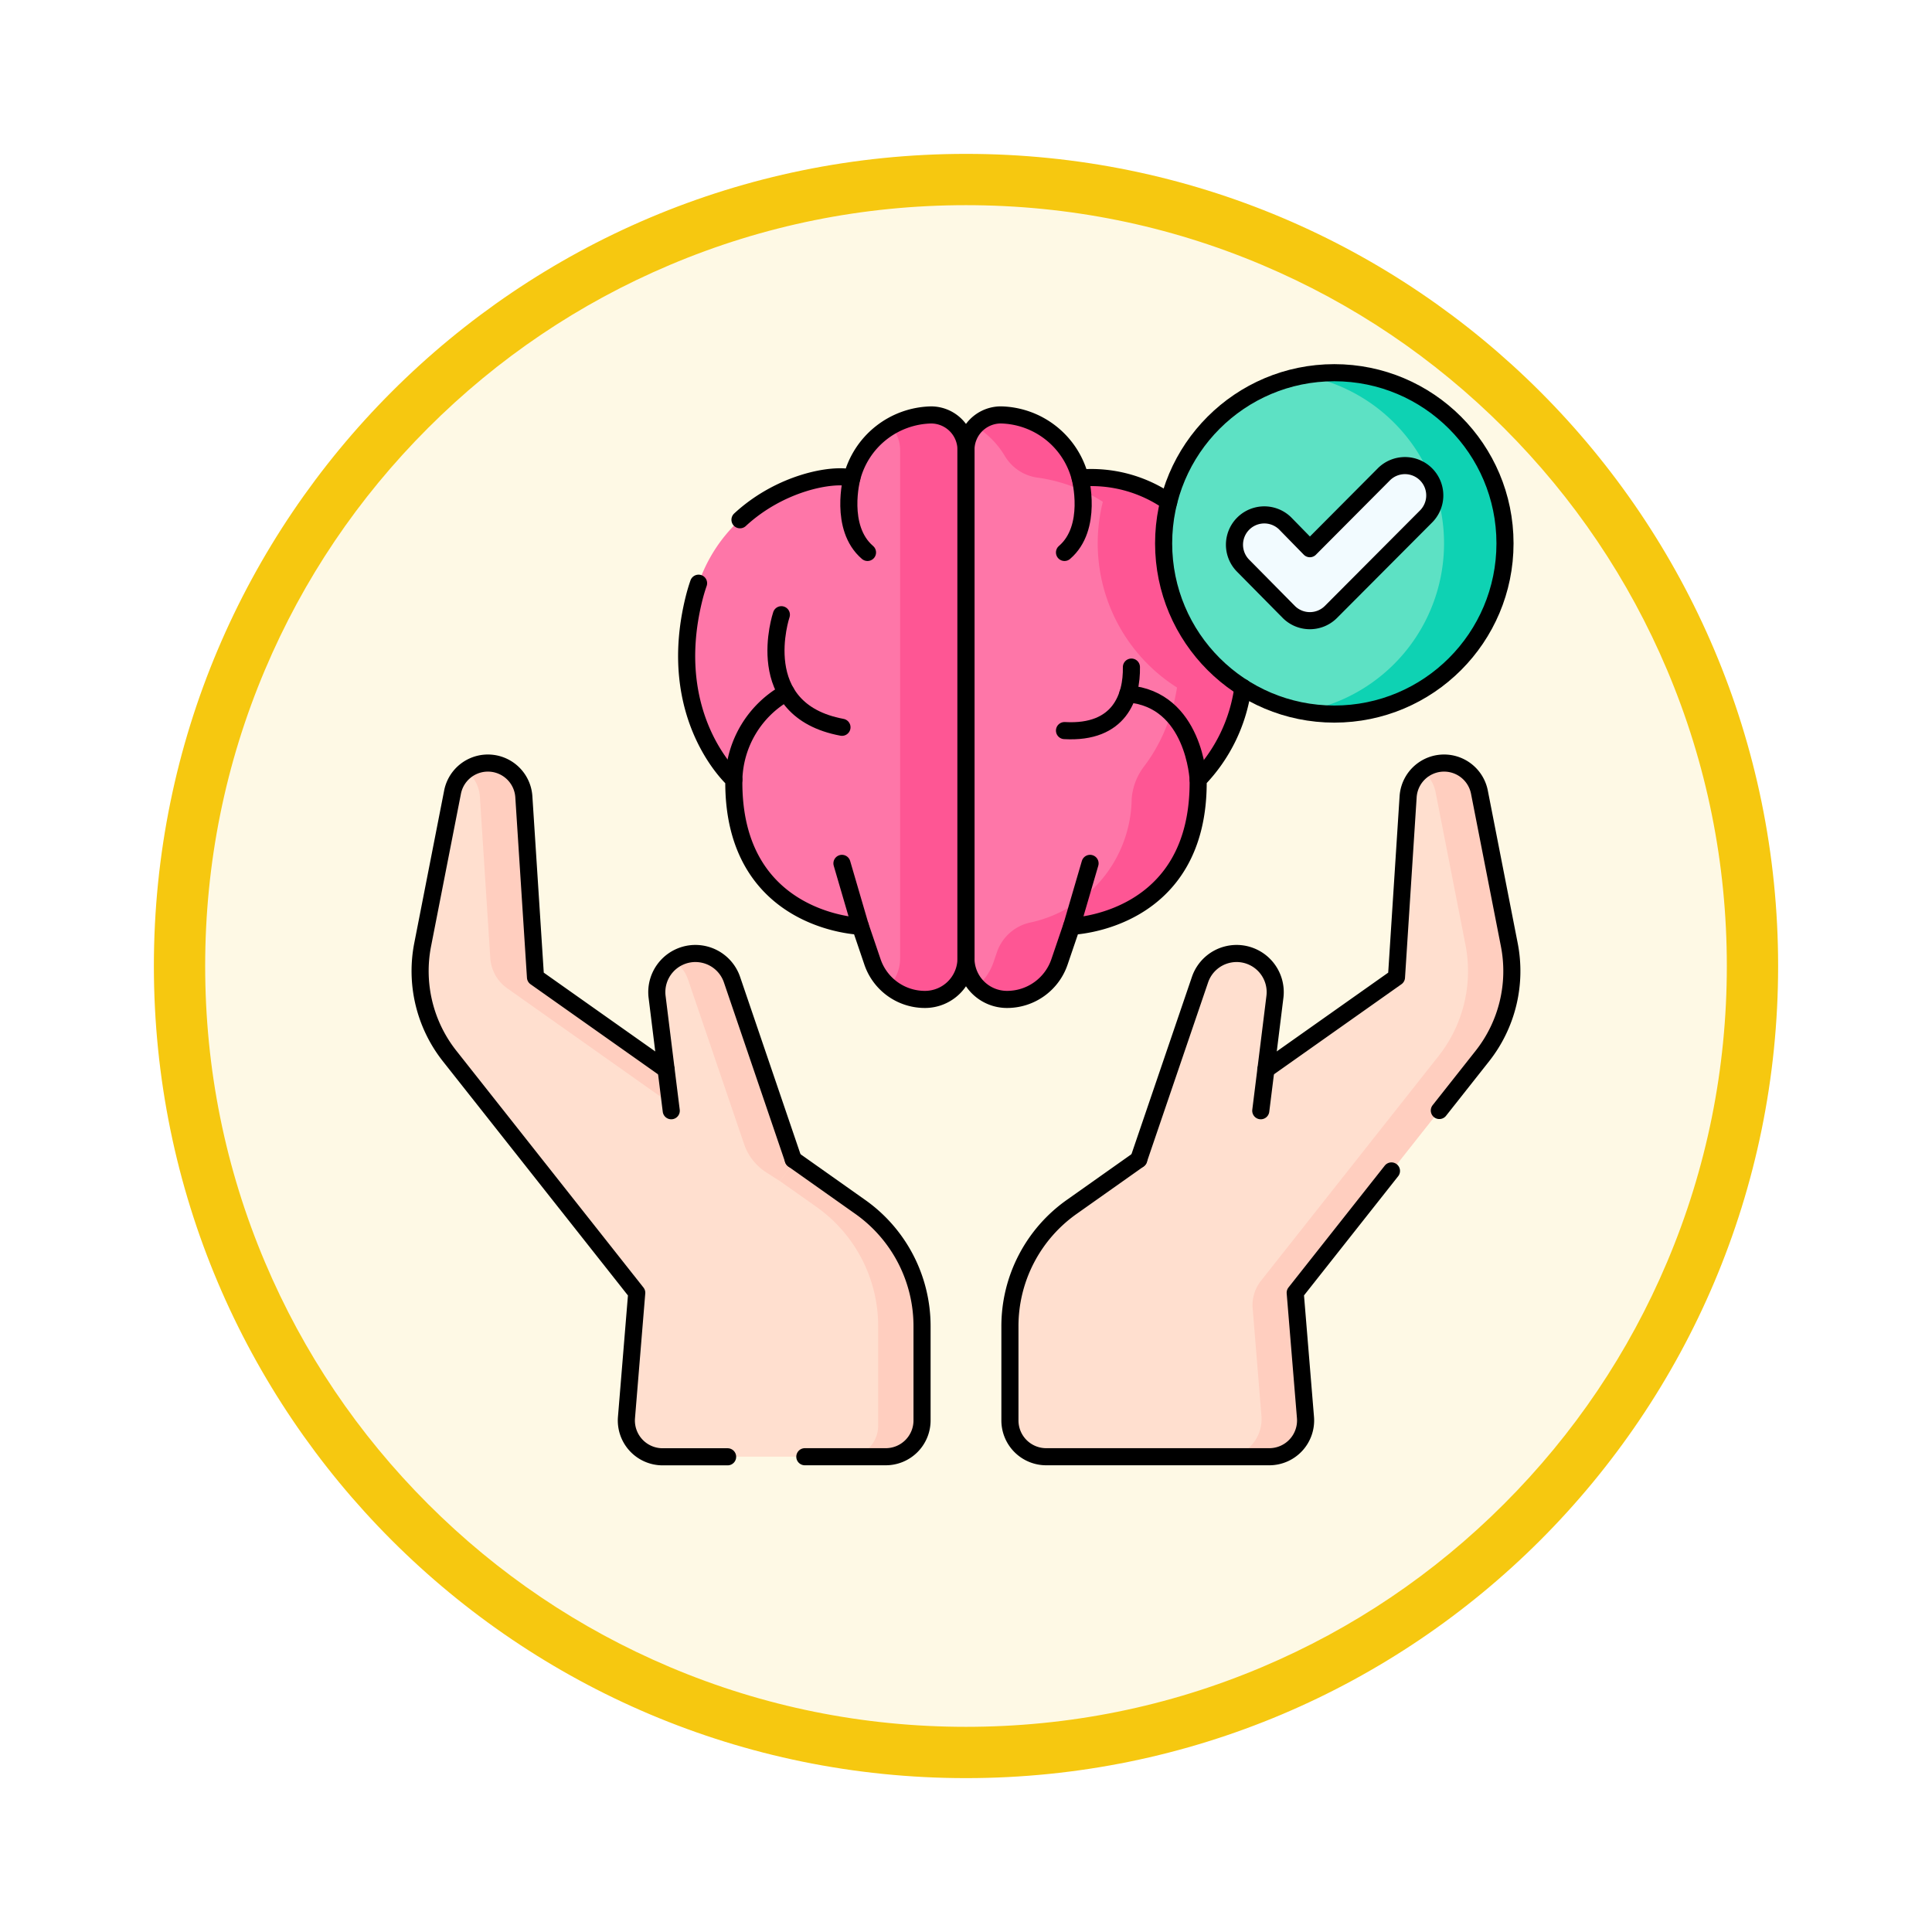 <svg xmlns="http://www.w3.org/2000/svg" xmlns:xlink="http://www.w3.org/1999/xlink" width="113" height="113" viewBox="0 0 113 113">
  <defs>
    <filter id="Trazado_982547" x="0" y="0" width="113" height="113" filterUnits="userSpaceOnUse">
      <feOffset dy="3" input="SourceAlpha"/>
      <feGaussianBlur stdDeviation="3" result="blur"/>
      <feFlood flood-opacity="0.161"/>
      <feComposite operator="in" in2="blur"/>
      <feComposite in="SourceGraphic"/>
    </filter>
  </defs>
  <g id="Grupo_1224695" data-name="Grupo 1224695" transform="translate(-355.49 -1614.135)">
    <g id="Grupo_1224582" data-name="Grupo 1224582" transform="translate(0 -5449.616)">
      <g id="Grupo_1224449" data-name="Grupo 1224449" transform="translate(364.49 7069.751)">
        <g id="Grupo_1224084" data-name="Grupo 1224084" transform="translate(0 0)">
          <g id="Grupo_1223183" data-name="Grupo 1223183">
            <g id="Grupo_1211217" data-name="Grupo 1211217">
              <g id="Grupo_1210736" data-name="Grupo 1210736">
                <g id="Grupo_1210537" data-name="Grupo 1210537">
                  <g id="Grupo_1164202" data-name="Grupo 1164202">
                    <g id="Grupo_1158168" data-name="Grupo 1158168">
                      <g id="Grupo_1152576" data-name="Grupo 1152576">
                        <g id="Grupo_1148633" data-name="Grupo 1148633">
                          <g id="Grupo_1148525" data-name="Grupo 1148525">
                            <g transform="matrix(1, 0, 0, 1, -9, -6)" filter="url(#Trazado_982547)">
                              <g id="Trazado_982547-2" data-name="Trazado 982547" transform="translate(9 6)" fill="#fef9e5">
                                <path d="M 47.5 93.5 C 41.289 93.5 35.265 92.284 29.595 89.886 C 24.118 87.569 19.198 84.252 14.973 80.027 C 10.748 75.802 7.431 70.882 5.114 65.405 C 2.716 59.735 1.5 53.711 1.5 47.5 C 1.5 41.289 2.716 35.265 5.114 29.595 C 7.431 24.118 10.748 19.198 14.973 14.973 C 19.198 10.748 24.118 7.431 29.595 5.114 C 35.265 2.716 41.289 1.5 47.5 1.5 C 53.711 1.5 59.735 2.716 65.405 5.114 C 70.882 7.431 75.802 10.748 80.027 14.973 C 84.252 19.198 87.569 24.118 89.886 29.595 C 92.284 35.265 93.5 41.289 93.5 47.5 C 93.5 53.711 92.284 59.735 89.886 65.405 C 87.569 70.882 84.252 75.802 80.027 80.027 C 75.802 84.252 70.882 87.569 65.405 89.886 C 59.735 92.284 53.711 93.5 47.5 93.5 Z" stroke="none"/>
                                <path d="M 47.5 3 C 41.491 3 35.664 4.176 30.18 6.496 C 24.881 8.737 20.122 11.946 16.034 16.034 C 11.946 20.122 8.737 24.881 6.496 30.18 C 4.176 35.664 3 41.491 3 47.5 C 3 53.509 4.176 59.336 6.496 64.82 C 8.737 70.119 11.946 74.878 16.034 78.966 C 20.122 83.054 24.881 86.263 30.18 88.504 C 35.664 90.824 41.491 92 47.5 92 C 53.509 92 59.336 90.824 64.82 88.504 C 70.119 86.263 74.878 83.054 78.966 78.966 C 83.054 74.878 86.263 70.119 88.504 64.82 C 90.824 59.336 92 53.509 92 47.5 C 92 41.491 90.824 35.664 88.504 30.18 C 86.263 24.881 83.054 20.122 78.966 16.034 C 74.878 11.946 70.119 8.737 64.82 6.496 C 59.336 4.176 53.509 3 47.5 3 M 47.5 -7.62939453125e-06 C 73.734 -7.62939453125e-06 95 21.266 95 47.5 C 95 73.734 73.734 95 47.5 95 C 21.266 95 -7.62939453125e-06 73.734 -7.62939453125e-06 47.5 C -7.62939453125e-06 21.266 21.266 -7.62939453125e-06 47.5 -7.62939453125e-06 Z" stroke="none" fill="#f6c810"/>
                              </g>
                            </g>
                          </g>
                        </g>
                      </g>
                    </g>
                  </g>
                </g>
              </g>
            </g>
          </g>
        </g>
      </g>
    </g>
    <g id="memory_7070926" transform="translate(372.561 1626.661)">
      <g id="Grupo_1224685" data-name="Grupo 1224685" transform="translate(7.5 9.273)">
        <path id="Trazado_1051630" data-name="Trazado 1051630" d="M303.625,204.092l-10.942,13.847.6,7.291a2.122,2.122,0,0,1-2.115,2.3H278.115a2.122,2.122,0,0,1-2.122-2.122V219.89a8.539,8.539,0,0,1,3.609-6.973l19-13.438.681-10.555a2.107,2.107,0,0,1,4.171-.269l1.747,8.922A8.022,8.022,0,0,1,303.625,204.092Z" transform="translate(-241.495 -164.122)" fill="#ffdfcf"/>
        <path id="Trazado_1051631" data-name="Trazado 1051631" d="M391.822,204.092l-10.942,13.847.6,7.291a2.122,2.122,0,0,1-2.115,2.3h-2.169a2.279,2.279,0,0,0,1.706-2.394l-.514-6.29a2.3,2.3,0,0,1,.488-1.613l10.38-13.136a8.022,8.022,0,0,0,1.579-6.514l-1.747-8.922a2.085,2.085,0,0,0-.783-1.264,1.947,1.947,0,0,1,.28-.184,2.108,2.108,0,0,1,3.072,1.448l1.747,8.922A8.021,8.021,0,0,1,391.822,204.092Z" transform="translate(-329.693 -164.122)" fill="#ffcebf"/>
        <path id="Trazado_1051632" data-name="Trazado 1051632" d="M334.227,285.848l3.633-10.667a2.26,2.26,0,0,1,1.573-1.459h0a2.26,2.26,0,0,1,2.81,2.466l-.826,6.658-3.119,8.413Z" transform="translate(-292.247 -239.68)" fill="#ffdfcf"/>
        <path id="Trazado_1051633" data-name="Trazado 1051633" d="M334.227,285.848l3.633-10.667a2.26,2.26,0,0,1,1.573-1.459h0a2.26,2.26,0,0,1,2.81,2.466l-.826,6.658-3.119,8.413Z" transform="translate(-292.247 -239.68)" fill="#ffdfcf"/>
        <path id="Trazado_1051634" data-name="Trazado 1051634" d="M334.227,285.848l3.633-10.667a2.26,2.26,0,0,1,1.573-1.459h0a2.26,2.26,0,0,1,2.81,2.466l-.826,6.658-3.119,8.413Z" transform="translate(-292.247 -239.68)" fill="#ffdfcf"/>
        <g id="Grupo_1224682" data-name="Grupo 1224682" transform="translate(0 22.829)">
          <g id="Grupo_1224681" data-name="Grupo 1224681">
            <g id="Grupo_1224680" data-name="Grupo 1224680">
              <path id="Trazado_1051635" data-name="Trazado 1051635" d="M36.861,219.89V225.4a2.122,2.122,0,0,1-2.122,2.122H21.69a2.122,2.122,0,0,1-2.115-2.3l.6-7.291L9.229,204.092a8.022,8.022,0,0,1-1.579-6.514L9.4,188.655a2.107,2.107,0,0,1,4.171.269l.681,10.555,19,13.438A8.539,8.539,0,0,1,36.861,219.89Z" transform="translate(-7.5 -186.952)" fill="#ffdfcf"/>
              <path id="Trazado_1051636" data-name="Trazado 1051636" d="M55.035,219.891V225.4a2.122,2.122,0,0,1-2.122,2.122H51a1.854,1.854,0,0,0,1.467-1.813v-5.822a8.539,8.539,0,0,0-3.609-6.973L30.765,200.124a2.34,2.34,0,0,1-.984-1.76l-.609-9.44a2.108,2.108,0,0,0-.818-1.533,2.108,2.108,0,0,1,3.388,1.533l.681,10.555,19,13.438A8.539,8.539,0,0,1,55.035,219.891Z" transform="translate(-25.675 -186.952)" fill="#ffcebf"/>
              <path id="Trazado_1051637" data-name="Trazado 1051637" d="M123.292,285.848l-3.633-10.667a2.26,2.26,0,0,0-1.573-1.459h0a2.26,2.26,0,0,0-2.81,2.466l.826,6.658,3.119,8.413Z" transform="translate(-101.414 -262.509)" fill="#ffdfcf"/>
              <path id="Trazado_1051638" data-name="Trazado 1051638" d="M129.91,285.852l-.837,1.113-.8-.513a3.181,3.181,0,0,1-1.292-1.651l-3.276-9.616a2.247,2.247,0,0,0-.854-1.129,2.229,2.229,0,0,1,1.278-.4,2.285,2.285,0,0,1,.573.073,2.259,2.259,0,0,1,1.573,1.46Z" transform="translate(-108.031 -262.512)" fill="#ffcebf"/>
            </g>
          </g>
        </g>
        <path id="Trazado_1051639" data-name="Trazado 1051639" d="M145.179,30.539V60.276a2.4,2.4,0,0,1-2.405,2.405h0a3.238,3.238,0,0,1-3.066-2.195L139,58.4s-7.5-.216-7.4-8.574c0,0-4.061-3.612-2.33-10.589,1.49-6.005,7.5-7.489,9.232-7.054a4.9,4.9,0,0,1,4.633-3.69A2.045,2.045,0,0,1,145.179,30.539Z" transform="translate(-113.25 -26.024)" fill="#fe76a8"/>
        <path id="Trazado_1051640" data-name="Trazado 1051640" d="M225.491,30.537V60.274a2.4,2.4,0,0,1-2.405,2.405,3.235,3.235,0,0,1-1.885-.605c-.072-.051-.141-.105-.208-.163a2.394,2.394,0,0,0,.644-1.637V30.537a2.044,2.044,0,0,0-.544-1.39,4.433,4.433,0,0,1,2.354-.655A2.045,2.045,0,0,1,225.491,30.537Z" transform="translate(-193.562 -26.022)" fill="#fe5694"/>
        <path id="Trazado_1051641" data-name="Trazado 1051641" d="M271.885,45.824a9.11,9.11,0,0,1-2.3,4c.105,8.358-7.4,8.574-7.4,8.574l-.709,2.084a3.238,3.238,0,0,1-3.066,2.2A2.4,2.4,0,0,1,256,60.274V30.537a2.045,2.045,0,0,1,2.044-2.045,4.9,4.9,0,0,1,4.633,3.69,4.539,4.539,0,0,1,1.772.037,9.435,9.435,0,0,1,7.46,7.018A12.373,12.373,0,0,1,271.885,45.824Z" transform="translate(-224.074 -26.022)" fill="#fe76a8"/>
        <path id="Trazado_1051642" data-name="Trazado 1051642" d="M273.269,49.823c.105,8.358-7.4,8.574-7.4,8.574l-.709,2.084a3.238,3.238,0,0,1-3.066,2.2,2.394,2.394,0,0,1-1.762-.768,3.234,3.234,0,0,0,.973-1.427l.192-.565a2.655,2.655,0,0,1,1.893-1.73,7.5,7.5,0,0,0,5.99-7.253,3.576,3.576,0,0,1,.731-1.9c1.077-1.413,2.895-4.711,1.633-9.8a9.44,9.44,0,0,0-7.829-7.076,2.638,2.638,0,0,1-1.941-1.25,5.109,5.109,0,0,0-1.741-1.765,2.045,2.045,0,0,1,1.5-.655,4.9,4.9,0,0,1,4.633,3.69c1.736-.434,7.741,1.05,9.232,7.055C277.33,46.212,273.269,49.823,273.269,49.823Z" transform="translate(-227.761 -26.02)" fill="#fe5694"/>
        <path id="Trazado_1051643" data-name="Trazado 1051643" d="M324.15,71.108A9.988,9.988,0,0,1,316.717,57.5a9.435,9.435,0,0,1,7.46,7.018A12.373,12.373,0,0,1,324.15,71.108Z" transform="translate(-276.339 -51.306)" fill="#fe5694"/>
        <g id="Grupo_1224684" data-name="Grupo 1224684" transform="translate(43.488 0)">
          <circle id="Elipse_12848" data-name="Elipse 12848" cx="9.983" cy="9.983" r="9.983" transform="translate(0 0)" fill="#5de1c4"/>
          <path id="Trazado_1051644" data-name="Trazado 1051644" d="M421.55,19.256a10,10,0,0,1-11.767,9.824,9.985,9.985,0,0,0,0-19.649,10,10,0,0,1,11.767,9.825Z" transform="translate(-401.584 -9.273)" fill="#0ed2b3"/>
          <g id="Grupo_1224683" data-name="Grupo 1224683" transform="translate(4.125 5.459)">
            <path id="Trazado_1051645" data-name="Trazado 1051645" d="M382.5,60.8a1.738,1.738,0,0,1-1.233-.511l-2.687-2.72a1.744,1.744,0,0,1,2.466-2.466l1.454,1.487,4.307-4.327a1.744,1.744,0,1,1,2.466,2.466l-5.54,5.56A1.738,1.738,0,0,1,382.5,60.8Z" transform="translate(-378.072 -51.756)" fill="#f2fbff"/>
          </g>
        </g>
      </g>
      <g id="Grupo_1224694" data-name="Grupo 1224694" transform="translate(7.5 9.273)">
        <circle id="Elipse_12849" data-name="Elipse 12849" cx="9.983" cy="9.983" r="9.983" transform="translate(43.488 0)" fill="none" stroke="#000" stroke-linecap="round" stroke-linejoin="round" stroke-miterlimit="10" stroke-width="1"/>
        <g id="Grupo_1224686" data-name="Grupo 1224686" transform="translate(47.613 5.459)">
          <path id="Trazado_1051646" data-name="Trazado 1051646" d="M382.5,60.8a1.738,1.738,0,0,1-1.233-.511l-2.687-2.72a1.744,1.744,0,0,1,2.466-2.466l1.454,1.487,4.307-4.327a1.744,1.744,0,1,1,2.466,2.466l-5.54,5.56A1.738,1.738,0,0,1,382.5,60.8Z" transform="translate(-378.072 -51.756)" fill="none" stroke="#000" stroke-linecap="round" stroke-linejoin="round" stroke-miterlimit="10" stroke-width="1"/>
        </g>
        <path id="Trazado_1051647" data-name="Trazado 1051647" d="M131.96,34.626c2.347-2.171,5.388-2.73,6.542-2.441a4.9,4.9,0,0,1,4.633-3.69,2.045,2.045,0,0,1,2.045,2.045V60.276a2.4,2.4,0,0,1-2.405,2.405h0a3.238,3.238,0,0,1-3.066-2.195L139,58.4s-7.5-.216-7.4-8.574c0,0-4.061-3.612-2.33-10.589q.116-.467.267-.9" transform="translate(-113.25 -26.025)" fill="none" stroke="#000" stroke-linecap="round" stroke-linejoin="round" stroke-miterlimit="10" stroke-width="1"/>
        <path id="Trazado_1051648" data-name="Trazado 1051648" d="M267.86,33.578a7.923,7.923,0,0,0-5.18-1.394,4.9,4.9,0,0,0-4.633-3.69A2.045,2.045,0,0,0,256,30.539V60.276a2.4,2.4,0,0,0,2.405,2.405h0a3.238,3.238,0,0,0,3.066-2.195l.71-2.085s7.5-.216,7.4-8.574a9.559,9.559,0,0,0,2.617-5.388" transform="translate(-224.074 -26.025)" fill="none" stroke="#000" stroke-linecap="round" stroke-linejoin="round" stroke-miterlimit="10" stroke-width="1"/>
        <g id="Grupo_1224693" data-name="Grupo 1224693" transform="translate(0 22.829)">
          <g id="Grupo_1224689" data-name="Grupo 1224689" transform="translate(34.498)">
            <g id="Grupo_1224688" data-name="Grupo 1224688">
              <g id="Grupo_1224687" data-name="Grupo 1224687">
                <path id="Trazado_1051649" data-name="Trazado 1051649" d="M392.5,204.883l7.642-5.4.681-10.555a2.107,2.107,0,0,1,4.171-.269l1.747,8.922a8.022,8.022,0,0,1-1.579,6.514l-2.513,3.18" transform="translate(-377.533 -186.952)" fill="none" stroke="#000" stroke-linecap="round" stroke-linejoin="round" stroke-miterlimit="10" stroke-width="1"/>
                <path id="Trazado_1051650" data-name="Trazado 1051650" d="M283.525,367.453l-3.923,2.774a8.539,8.539,0,0,0-3.609,6.973v5.513a2.122,2.122,0,0,0,2.122,2.122h13.049a2.122,2.122,0,0,0,2.115-2.3l-.6-7.291,5.629-7.124" transform="translate(-275.993 -344.261)" fill="none" stroke="#000" stroke-linecap="round" stroke-linejoin="round" stroke-miterlimit="10" stroke-width="1"/>
                <path id="Trazado_1051651" data-name="Trazado 1051651" d="M341.753,282.85l.3-2.405.527-4.253a2.26,2.26,0,0,0-2.236-2.539,2.284,2.284,0,0,0-.573.073,2.259,2.259,0,0,0-1.573,1.46L334.613,285.7" transform="translate(-327.081 -262.513)" fill="none" stroke="#000" stroke-linecap="round" stroke-linejoin="round" stroke-miterlimit="10" stroke-width="1"/>
              </g>
            </g>
          </g>
          <g id="Grupo_1224692" data-name="Grupo 1224692">
            <g id="Grupo_1224691" data-name="Grupo 1224691">
              <g id="Grupo_1224690" data-name="Grupo 1224690">
                <path id="Trazado_1051652" data-name="Trazado 1051652" d="M178.067,384.835H182.8a2.122,2.122,0,0,0,2.122-2.122V377.2a8.539,8.539,0,0,0-3.609-6.973l-3.923-2.774" transform="translate(-155.564 -344.261)" fill="none" stroke="#000" stroke-linecap="round" stroke-linejoin="round" stroke-miterlimit="10" stroke-width="1"/>
                <path id="Trazado_1051653" data-name="Trazado 1051653" d="M21.891,204.883l-7.642-5.4-.681-10.555a2.107,2.107,0,0,0-4.171-.269L7.65,197.578a8.022,8.022,0,0,0,1.579,6.514l10.942,13.847-.6,7.291a2.122,2.122,0,0,0,2.115,2.3h3.8" transform="translate(-7.5 -186.952)" fill="none" stroke="#000" stroke-linecap="round" stroke-linejoin="round" stroke-miterlimit="10" stroke-width="1"/>
                <path id="Trazado_1051654" data-name="Trazado 1051654" d="M116.107,282.85l-.3-2.405-.527-4.253a2.26,2.26,0,0,1,2.236-2.539,2.284,2.284,0,0,1,.573.073,2.259,2.259,0,0,1,1.573,1.46l3.583,10.519" transform="translate(-101.418 -262.513)" fill="none" stroke="#000" stroke-linecap="round" stroke-linejoin="round" stroke-miterlimit="10" stroke-width="1"/>
              </g>
            </g>
          </g>
        </g>
        <line id="Línea_1811" data-name="Línea 1811" x1="1.076" y1="3.679" transform="translate(24.673 28.698)" fill="none" stroke="#000" stroke-linecap="round" stroke-linejoin="round" stroke-miterlimit="10" stroke-width="1"/>
        <path id="Trazado_1051655" data-name="Trazado 1051655" d="M150.318,160.007a6.009,6.009,0,0,1,3.067-5.09" transform="translate(-131.968 -136.204)" fill="none" stroke="#000" stroke-linecap="round" stroke-linejoin="round" stroke-miterlimit="10" stroke-width="1"/>
        <path id="Trazado_1051656" data-name="Trazado 1051656" d="M169.8,119.439s-1.881,5.571,3.545,6.584" transform="translate(-148.67 -105.284)" fill="none" stroke="#000" stroke-linecap="round" stroke-linejoin="round" stroke-miterlimit="10" stroke-width="1"/>
        <path id="Trazado_1051657" data-name="Trazado 1051657" d="M202.84,57.215s-.772,2.906.916,4.353" transform="translate(-177.588 -51.055)" fill="none" stroke="#000" stroke-linecap="round" stroke-linejoin="round" stroke-miterlimit="10" stroke-width="1"/>
        <line id="Línea_1812" data-name="Línea 1812" y1="3.679" x2="1.076" transform="translate(38.109 28.698)" fill="none" stroke="#000" stroke-linecap="round" stroke-linejoin="round" stroke-miterlimit="10" stroke-width="1"/>
        <path id="Trazado_1051658" data-name="Trazado 1051658" d="M333.764,160.5s-.214-4.722-4.117-5.017" transform="translate(-288.256 -136.697)" fill="none" stroke="#000" stroke-linecap="round" stroke-linejoin="round" stroke-miterlimit="10" stroke-width="1"/>
        <path id="Trazado_1051659" data-name="Trazado 1051659" d="M304.752,143.278c.032,1.712-.675,3.9-3.914,3.714" transform="translate(-263.148 -126.06)" fill="none" stroke="#000" stroke-linecap="round" stroke-linejoin="round" stroke-miterlimit="10" stroke-width="1"/>
        <path id="Trazado_1051660" data-name="Trazado 1051660" d="M301.754,57.215s.772,2.906-.916,4.353" transform="translate(-263.148 -51.055)" fill="none" stroke="#000" stroke-linecap="round" stroke-linejoin="round" stroke-miterlimit="10" stroke-width="1"/>
      </g>
    </g>
  </g>
</svg>
